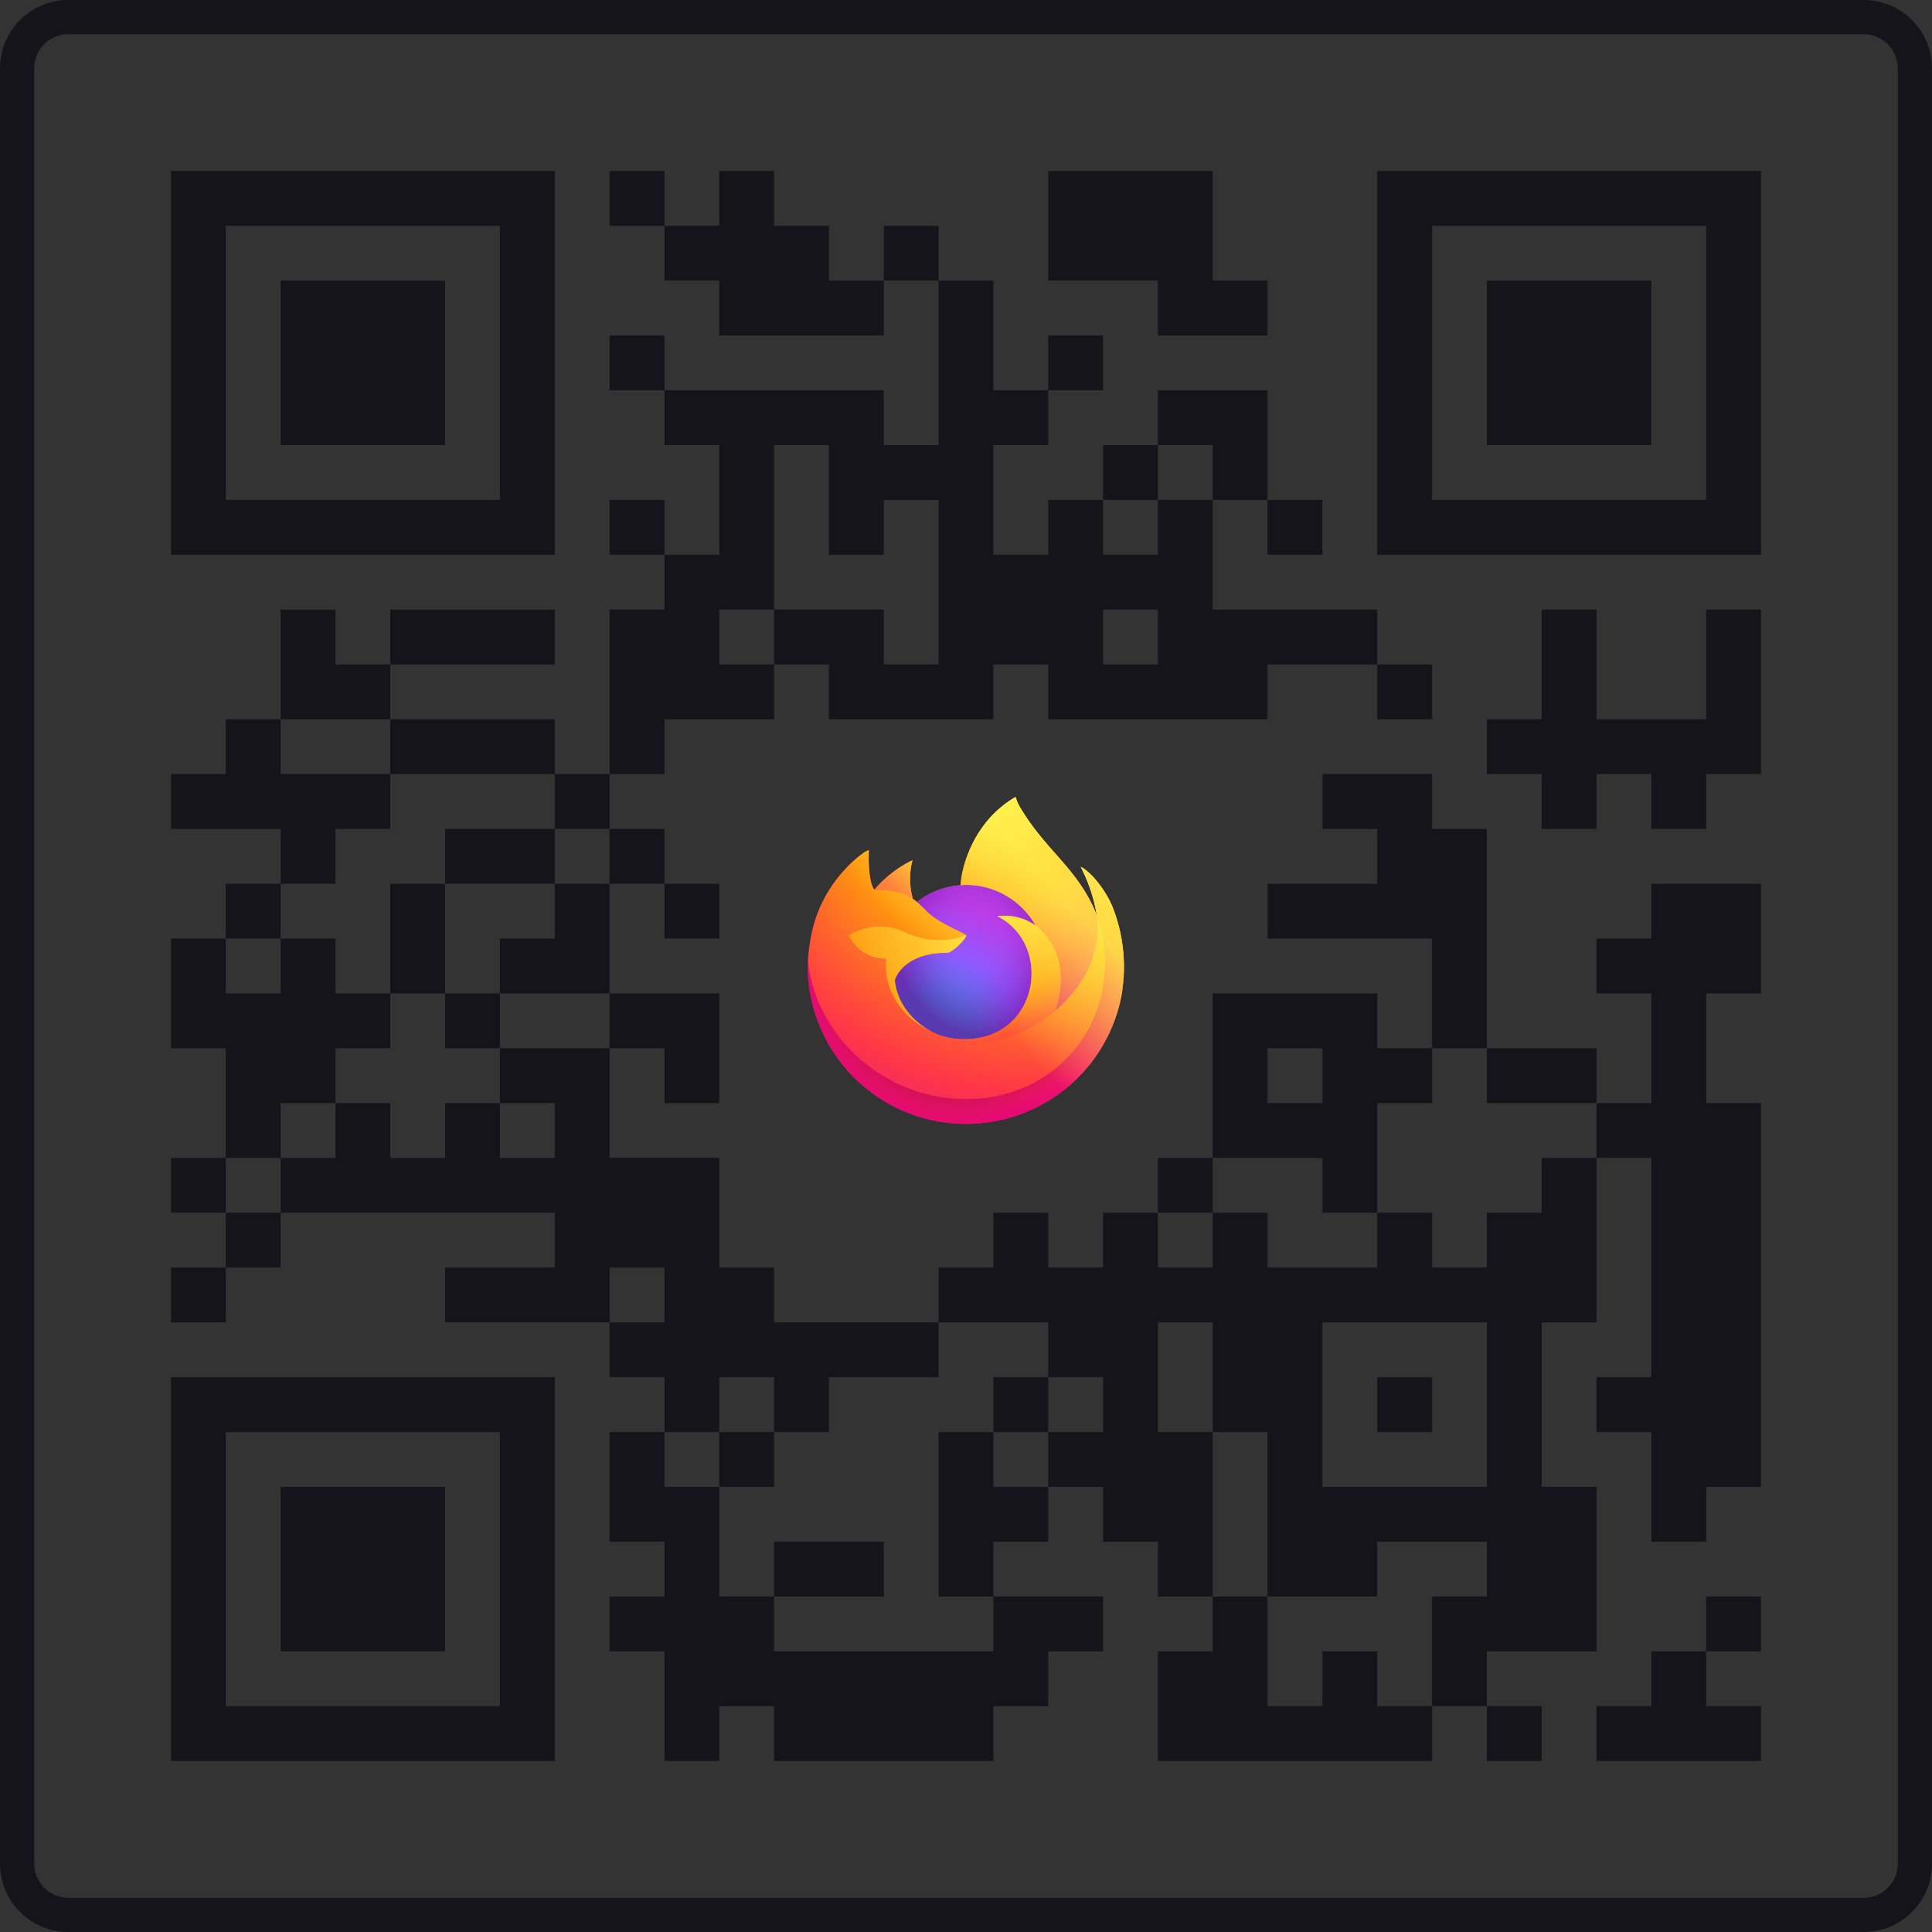 <svg width="113" height="113" fill="none" xmlns="http://www.w3.org/2000/svg"><rect width="100%" height="100%" fill="#333333" stroke="none"/><path fill-rule="evenodd" clip-rule="evenodd" d="M4 2h105a2 2 0 012 2v105a2 2 0 01-2 2H4a2 2 0 01-2-2V4a2 2 0 012-2zM0 4a4 4 0 014-4h105a4 4 0 014 4v105a4 4 0 01-4 4H4a4 4 0 01-4-4V4zm10 6h22.448v22.448H10V10zm6.414 3.207h-3.207V29.24H29.24V13.207H16.414zM35.655 10h3.207v3.207h-3.207V10zm16.035 6.414v3.207h-9.621v-3.207h-3.207v-3.207h3.207V10h3.207v3.207h3.207v3.207h3.207zm3.207 0H51.69v-3.207h3.207v3.207zm6.413 6.414h-3.207v-6.414h-3.206v9.62H51.69v-3.206H38.862V19.62h-3.207v3.207h3.207v3.207h3.207v6.413h-3.207v-3.207h-3.207v3.207h3.207v3.207h-3.207v9.62h-3.207V42.07h-9.62v-3.207h9.62v-3.207h-9.62v3.207H19.62v-3.207h-3.207v6.414h-3.207v3.207H10v3.207h6.414v3.207h-3.207v3.207H10v6.413h3.207v6.414H10v3.207h3.207v3.207H10v3.207h3.207v-3.207h3.207V70.93h16.034v3.207h-6.413v3.207h9.62v3.207h3.207v3.207h-3.207v6.413h3.207v3.207h-3.207v3.207h3.207V103h3.207v-3.207h3.207V103h12.827v-3.207h3.207v-3.207h3.207V93.38h-6.414v-3.207h3.207v-3.207h3.207v3.207h3.207v3.207h3.207v3.207h-3.207V103H83.76v-3.207h3.207V103h3.206v-3.207h-3.206v-3.207h6.413v-9.62h-3.207v-9.621h3.207v-9.62h3.207v12.827H93.38v3.207h3.207v6.413h3.207v-3.207H103V64.517h-3.207v-6.414H103V51.69h-6.414v3.207H93.38v3.206h3.207v6.414H93.38V61.31h-6.414V48.483H83.76v-3.207h-6.414v3.207h3.207v3.207h-6.414v3.207h9.62v6.413h-3.206v-3.207H70.93v9.621h-3.207v3.207h-3.207v3.207H61.31V70.93h-3.207v3.207h-3.206v3.207h-9.621v-3.207h-3.207v-6.414h-6.414V61.31h3.207v3.207h3.207v-6.414h-6.414V51.69h3.207v3.207h3.207V51.69h-3.207v-3.207h-3.207v-3.207h3.207v-3.207h6.414v-3.207h3.207v3.207h9.62v-3.207h3.207v3.207h12.828v-3.207h6.414v3.207h3.207v-3.207h-3.207v-3.207H70.93v-6.414h3.207v3.207h3.207v-3.207h-3.207v-6.413h-6.414v3.207h-3.207v3.206H61.31v3.207h-3.207v-6.413h3.207v-3.207zm0 0V19.62h3.207v3.207H61.31zm6.414 6.413v3.207h-3.207v-3.207h3.207zm0 0h3.207v-3.206h-3.207v3.206zm-22.448 6.414v3.207h-3.207v-3.207h3.207zm0 0h6.414v3.207h3.207v-9.62H51.69v3.206h-3.207v-6.413h-3.207v9.62zM32.448 48.483h3.207v3.207h-3.207v-3.207zm-6.413 3.207v-3.207h6.413v-3.207h-9.62v-3.207h-6.414v3.207h6.414v3.207H19.62v3.207h-3.207v3.207h-3.207v3.206h3.207v-3.206h3.207v3.206h3.207v3.207H19.62v3.207h-3.207v3.207h-3.207v3.207h3.207v-3.207h3.207v-3.207h3.207v3.207h3.207v-3.207h3.206v3.207h3.207v-3.207h-3.207V61.31h6.414v-3.207h-6.414v-3.206h3.207V51.69h-6.414zm0 6.413h-3.207V51.69h3.207v6.413zm0 0h3.206v3.207h-3.206v-3.207zM61.31 80.552v-3.207h-6.413v3.207h-6.414v3.207h-3.207v-3.207h-3.207v3.207h-3.207v3.207h3.207v6.413h3.207v3.207h12.827V93.38h-3.206v-9.62h3.206v3.207h3.207v-3.207h3.207v-3.207H61.31zm0 0h-3.207v3.207h3.207v-3.207zM45.276 93.379h6.414v-3.207h-6.414v3.207zm-3.207-6.414h3.207V83.76h-3.207v3.207zm28.862-16.034v3.207h-3.207V70.93h3.207zm9.62 0h-3.206v-3.207H70.93v3.207h3.207v3.207h6.414V70.93zm0 0v-6.414h3.208V61.31h3.207v3.207h6.413v3.207h-3.207v3.207h-3.207v3.207H83.76V70.93h-3.207zm-6.413 22.448v6.414h3.207v-3.207h3.207v3.207h3.207V93.38h3.207v-3.207h-6.414v3.207h-6.414zm-3.207-9.62v9.62h3.207v-9.62H70.93zm0 0v-6.414h-3.207v6.414h3.207zm-35.276-6.414h3.207v-3.207h-3.207v3.207zM61.31 10h9.621v6.414h3.207v3.207h-6.414v-3.207H61.31V10zm19.242 0H103v22.448H80.552V10zm6.413 3.207H83.76V29.24h16.034V13.207H86.965zm-70.551 3.207h9.62v9.62h-9.62v-9.62zm70.551 0h9.621v9.62h-9.62v-9.62zm-19.24 19.241h-3.208v3.207h3.207v-3.207zm22.447 0h3.207v6.414h6.414v-6.414H103v9.62h-3.207v3.208h-3.207v-3.207H93.38v3.207h-3.207v-3.207h-3.207v-3.207h3.207v-6.414zM77.345 61.31h-3.207v3.207h3.207V61.31zm3.207 16.035h-3.207v9.62h9.62v-9.62h-6.413zM10 80.552h22.448V103H10V80.552zm6.414 3.207h-3.207v16.034H29.24V83.76H16.414zm64.138-3.207h3.207v3.207h-3.207v-3.207zm-64.138 6.413h9.62v9.621h-9.62v-9.62zm83.38 6.414H103v3.207h-3.207V93.38zm0 3.207v3.207H103V103h-9.62v-3.207h3.206v-3.207h3.207z" fill="#15141A"/><path d="M65.068 53.042c-.403-.968-1.219-2.014-1.858-2.344a9.62 9.62 0 01.938 2.81l.002.015c-1.048-2.609-2.822-3.662-4.273-5.954a11.075 11.075 0 01-.218-.354 2.928 2.928 0 01-.102-.192 1.685 1.685 0 01-.138-.366.023.023 0 00-.006-.016.024.024 0 00-.015-.008.032.032 0 00-.017 0l-.005.002-.007.004.004-.006c-2.326 1.362-3.116 3.882-3.187 5.144a4.633 4.633 0 00-2.55.982 2.782 2.782 0 00-.239-.18 4.295 4.295 0 01-.026-2.264 6.858 6.858 0 00-2.229 1.722h-.004c-.367-.465-.341-1.999-.32-2.32a1.656 1.656 0 00-.31.165c-.323.231-.626.49-.904.775a8.089 8.089 0 00-.866 1.039v.001-.001a7.82 7.82 0 00-1.242 2.805l-.013.061c-.017.081-.08.49-.091.578l-.002.02a8.82 8.82 0 00-.15 1.277v.048a9.26 9.26 0 0018.385 1.566c.016-.12.029-.238.042-.359a9.524 9.524 0 00-.6-4.652v.002zm-10.673 7.25c.043.02.084.042.128.062l.006.004a5.116 5.116 0 01-.134-.067zm9.755-6.766v-.009l.001.01-.001-.001z" fill="url(#a)"/><path d="M65.068 53.042c-.403-.968-1.219-2.014-1.858-2.344.456.883.772 1.83.938 2.81v.009l.002.01a8.387 8.387 0 01-.289 6.25c-1.061 2.277-3.629 4.611-7.65 4.497-4.344-.123-8.172-3.348-8.886-7.57-.13-.666 0-1.003.065-1.544-.089.42-.139.848-.148 1.277v.048a9.26 9.26 0 0018.385 1.566c.016-.12.029-.238.042-.358a9.525 9.525 0 00-.6-4.652h-.001z" fill="url(#b)"/><path d="M65.068 53.042c-.403-.968-1.219-2.014-1.858-2.344.456.883.772 1.83.938 2.81v.009l.002.01a8.387 8.387 0 01-.289 6.25c-1.061 2.277-3.629 4.611-7.65 4.497-4.344-.123-8.172-3.348-8.886-7.57-.13-.666 0-1.003.065-1.544-.089.42-.139.848-.148 1.277v.048a9.26 9.26 0 0018.385 1.566c.016-.12.029-.238.042-.358a9.525 9.525 0 00-.6-4.652h-.001z" fill="url(#c)"/><path d="M60.566 54.129l.058.042a5.043 5.043 0 00-.86-1.122c-2.88-2.879-.755-6.24-.397-6.412l.004-.006c-2.326 1.362-3.116 3.883-3.187 5.144.108-.007.215-.016.325-.016a4.673 4.673 0 014.057 2.37z" fill="url(#d)"/><path d="M56.514 54.705c-.015.23-.83 1.025-1.114 1.025-2.633 0-3.06 1.593-3.06 1.593.116 1.341 1.05 2.447 2.18 3.03.052.026.105.05.157.074.09.04.181.077.272.111.388.138.794.216 1.205.233 4.616.216 5.51-5.52 2.179-7.185a3.197 3.197 0 012.233.542 4.672 4.672 0 00-4.057-2.37c-.11 0-.218.01-.326.017a4.633 4.633 0 00-2.55.983c.142.119.301.279.637.61.628.619 2.24 1.26 2.244 1.335v.002z" fill="url(#e)"/><path d="M56.514 54.705c-.015.23-.83 1.025-1.114 1.025-2.633 0-3.06 1.593-3.06 1.593.116 1.341 1.05 2.447 2.18 3.03.052.026.105.05.157.074.09.04.181.077.272.111.388.138.794.216 1.205.233 4.616.216 5.51-5.52 2.179-7.185a3.197 3.197 0 012.233.542 4.672 4.672 0 00-4.057-2.37c-.11 0-.218.01-.326.017a4.633 4.633 0 00-2.55.983c.142.119.301.279.637.61.628.619 2.24 1.26 2.244 1.335v.002z" fill="url(#f)"/><path d="M53.202 52.452c.075.048.137.09.191.127a4.295 4.295 0 01-.026-2.264 6.858 6.858 0 00-2.229 1.723c.046-.001 1.389-.025 2.064.414z" fill="url(#g)"/><path d="M47.323 56.705c.715 4.222 4.542 7.447 8.886 7.57 4.021.113 6.59-2.221 7.65-4.497a8.386 8.386 0 00.289-6.25v-.01c0-.007-.002-.01 0-.009l.001.016c.329 2.145-.762 4.222-2.468 5.63l-.005.011c-3.324 2.707-6.504 1.633-7.146 1.195a4.686 4.686 0 01-.135-.067c-1.938-.926-2.738-2.69-2.566-4.206a2.378 2.378 0 01-2.194-1.38 3.493 3.493 0 013.405-.136 4.611 4.611 0 003.476.137c-.003-.076-1.615-.717-2.243-1.336-.336-.33-.495-.49-.637-.61a2.78 2.78 0 00-.238-.181 13.094 13.094 0 00-.192-.127c-.675-.44-2.018-.415-2.063-.414h-.004c-.367-.465-.341-1.999-.32-2.32a1.653 1.653 0 00-.31.165c-.323.231-.626.49-.905.775a8.08 8.08 0 00-.869 1.036v.002-.002a7.82 7.82 0 00-1.242 2.805c-.005.02-.334 1.457-.172 2.203h.002z" fill="url(#h)"/><path d="M59.763 53.05c.338.331.628.71.86 1.122.051.039.099.077.14.114 2.099 1.935.999 4.671.917 4.864 1.705-1.405 2.795-3.483 2.468-5.629-1.047-2.611-2.824-3.665-4.272-5.956a11.26 11.26 0 01-.218-.355 2.923 2.923 0 01-.102-.191 1.685 1.685 0 01-.144-.383.024.024 0 00-.015-.008.033.033 0 00-.018 0l-.004.003-.007.004c-.358.17-2.483 3.533.397 6.41l-.002.004z" fill="url(#i)"/><path d="M60.762 54.287a1.903 1.903 0 00-.139-.114l-.057-.042a3.197 3.197 0 00-2.233-.542c3.33 1.665 2.437 7.4-2.179 7.184a4.116 4.116 0 01-1.205-.232 4.828 4.828 0 01-.428-.186l.006.004c.644.44 3.823 1.513 7.147-1.194l.005-.012c.083-.194 1.183-2.93-.917-4.865v-.001z" fill="url(#j)"/><path d="M52.34 57.321s.427-1.593 3.06-1.593c.285 0 1.1-.794 1.114-1.025a4.612 4.612 0 01-3.476-.136 3.492 3.492 0 00-3.405.136 2.378 2.378 0 002.194 1.38c-.172 1.514.628 3.278 2.566 4.206.043.02.084.043.128.062-1.13-.584-2.065-1.688-2.181-3.03z" fill="url(#k)"/><path d="M65.068 53.042c-.403-.968-1.219-2.014-1.858-2.344a9.62 9.62 0 01.938 2.81l.002.015c-1.048-2.609-2.822-3.662-4.273-5.954a11.26 11.26 0 01-.218-.354 2.923 2.923 0 01-.102-.192 1.685 1.685 0 01-.144-.382.024.024 0 00-.015-.008.033.033 0 00-.017 0l-.005.002-.007.004.004-.006c-2.326 1.362-3.116 3.882-3.187 5.144.108-.007.215-.017.325-.017a4.674 4.674 0 012.348.638 4.673 4.673 0 011.71 1.732 3.197 3.197 0 00-2.234-.542c3.331 1.665 2.437 7.4-2.178 7.184a4.117 4.117 0 01-1.205-.232 4.828 4.828 0 01-.429-.186l.007.004a4.825 4.825 0 01-.135-.067c.043.02.084.043.128.063-1.13-.584-2.064-1.69-2.18-3.03 0 0 .427-1.593 3.06-1.593.285 0 1.099-.794 1.114-1.024-.004-.076-1.616-.717-2.244-1.336-.336-.33-.495-.49-.636-.61a2.765 2.765 0 00-.24-.181 4.293 4.293 0 01-.025-2.263c-.854.413-1.613 1-2.23 1.722h-.003c-.367-.465-.342-1.999-.32-2.32a1.653 1.653 0 00-.31.165c-.324.231-.627.49-.905.775a8.088 8.088 0 00-.866 1.039v.001-.001a7.821 7.821 0 00-1.242 2.805l-.012.06c-.018.082-.096.496-.107.585a10.79 10.79 0 00-.137 1.291v.048a9.26 9.26 0 0018.386 1.566l.042-.359a9.525 9.525 0 00-.6-4.652zm-.919.476l.002.01-.002-.01z" fill="url(#l)"/><defs><radialGradient id="b" cx="0" cy="0" r="1" gradientUnits="userSpaceOnUse" gradientTransform="translate(63.247 48.782) scale(19.306)"><stop offset=".129" stop-color="#FFBD4F"/><stop offset=".186" stop-color="#FFAC31"/><stop offset=".247" stop-color="#FF9D17"/><stop offset=".283" stop-color="#FF980E"/><stop offset=".403" stop-color="#FF563B"/><stop offset=".467" stop-color="#FF3750"/><stop offset=".71" stop-color="#F5156C"/><stop offset=".782" stop-color="#EB0878"/><stop offset=".86" stop-color="#E50080"/></radialGradient><radialGradient id="c" cx="0" cy="0" r="1" gradientUnits="userSpaceOnUse" gradientTransform="translate(56.08 56.666) scale(19.306)"><stop offset=".3" stop-color="#960E18"/><stop offset=".351" stop-color="#B11927" stop-opacity=".74"/><stop offset=".435" stop-color="#DB293D" stop-opacity=".343"/><stop offset=".497" stop-color="#F5334B" stop-opacity=".094"/><stop offset=".53" stop-color="#FF3750" stop-opacity="0"/></radialGradient><radialGradient id="d" cx="0" cy="0" r="1" gradientUnits="userSpaceOnUse" gradientTransform="translate(58.468 44.481) scale(13.985)"><stop offset=".132" stop-color="#FFF44F"/><stop offset=".252" stop-color="#FFDC3E"/><stop offset=".506" stop-color="#FF9D12"/><stop offset=".526" stop-color="#FF980E"/></radialGradient><radialGradient id="e" cx="0" cy="0" r="1" gradientUnits="userSpaceOnUse" gradientTransform="translate(53.929 61.684) scale(9.192)"><stop offset=".353" stop-color="#3A8EE6"/><stop offset=".472" stop-color="#5C79F0"/><stop offset=".669" stop-color="#9059FF"/><stop offset="1" stop-color="#C139E6"/></radialGradient><radialGradient id="f" cx="0" cy="0" r="1" gradientUnits="userSpaceOnUse" gradientTransform="matrix(4.738 -1.145 1.341 5.547 57.013 55.01)"><stop offset=".206" stop-color="#9059FF" stop-opacity="0"/><stop offset=".278" stop-color="#8C4FF3" stop-opacity=".064"/><stop offset=".747" stop-color="#7716A8" stop-opacity=".45"/><stop offset=".975" stop-color="#6E008B" stop-opacity=".6"/></radialGradient><radialGradient id="g" cx="0" cy="0" r="1" gradientUnits="userSpaceOnUse" gradientTransform="translate(55.84 48.065) scale(6.614)"><stop stop-color="#FFE226"/><stop offset=".121" stop-color="#FFDB27"/><stop offset=".295" stop-color="#FFC82A"/><stop offset=".502" stop-color="#FFA930"/><stop offset=".732" stop-color="#FF7E37"/><stop offset=".792" stop-color="#FF7139"/></radialGradient><radialGradient id="h" cx="0" cy="0" r="1" gradientUnits="userSpaceOnUse" gradientTransform="translate(61.097 43.764) scale(28.218)"><stop offset=".113" stop-color="#FFF44F"/><stop offset=".456" stop-color="#FF980E"/><stop offset=".622" stop-color="#FF5634"/><stop offset=".716" stop-color="#FF3647"/><stop offset=".904" stop-color="#E31587"/></radialGradient><radialGradient id="i" cx="0" cy="0" r="1" gradientUnits="userSpaceOnUse" gradientTransform="matrix(2.17 20.564 -13.496 1.424 58.751 45.329)"><stop stop-color="#FFF44F"/><stop offset=".06" stop-color="#FFE847"/><stop offset=".168" stop-color="#FFC830"/><stop offset=".304" stop-color="#FF980E"/><stop offset=".356" stop-color="#FF8B16"/><stop offset=".455" stop-color="#FF672A"/><stop offset=".57" stop-color="#FF3647"/><stop offset=".737" stop-color="#E31587"/></radialGradient><radialGradient id="j" cx="0" cy="0" r="1" gradientUnits="userSpaceOnUse" gradientTransform="translate(55.84 50.454) scale(17.614)"><stop offset=".137" stop-color="#FFF44F"/><stop offset=".48" stop-color="#FF980E"/><stop offset=".592" stop-color="#FF5634"/><stop offset=".655" stop-color="#FF3647"/><stop offset=".904" stop-color="#E31587"/></radialGradient><radialGradient id="k" cx="0" cy="0" r="1" gradientUnits="userSpaceOnUse" gradientTransform="translate(60.38 51.41) scale(19.279)"><stop offset=".094" stop-color="#FFF44F"/><stop offset=".231" stop-color="#FFE141"/><stop offset=".509" stop-color="#FFAF1E"/><stop offset=".626" stop-color="#FF980E"/></radialGradient><linearGradient id="a" x1="63.842" y1="49.591" x2="48.468" y2="64.424" gradientUnits="userSpaceOnUse"><stop offset=".048" stop-color="#FFF44F"/><stop offset=".111" stop-color="#FFE847"/><stop offset=".225" stop-color="#FFC830"/><stop offset=".368" stop-color="#FF980E"/><stop offset=".401" stop-color="#FF8B16"/><stop offset=".462" stop-color="#FF672A"/><stop offset=".534" stop-color="#FF3647"/><stop offset=".705" stop-color="#E31587"/></linearGradient><linearGradient id="l" x1="63.656" y1="49.512" x2="50.577" y2="62.593" gradientUnits="userSpaceOnUse"><stop offset=".167" stop-color="#FFF44F" stop-opacity=".8"/><stop offset=".266" stop-color="#FFF44F" stop-opacity=".634"/><stop offset=".489" stop-color="#FFF44F" stop-opacity=".217"/><stop offset=".6" stop-color="#FFF44F" stop-opacity="0"/></linearGradient></defs></svg>